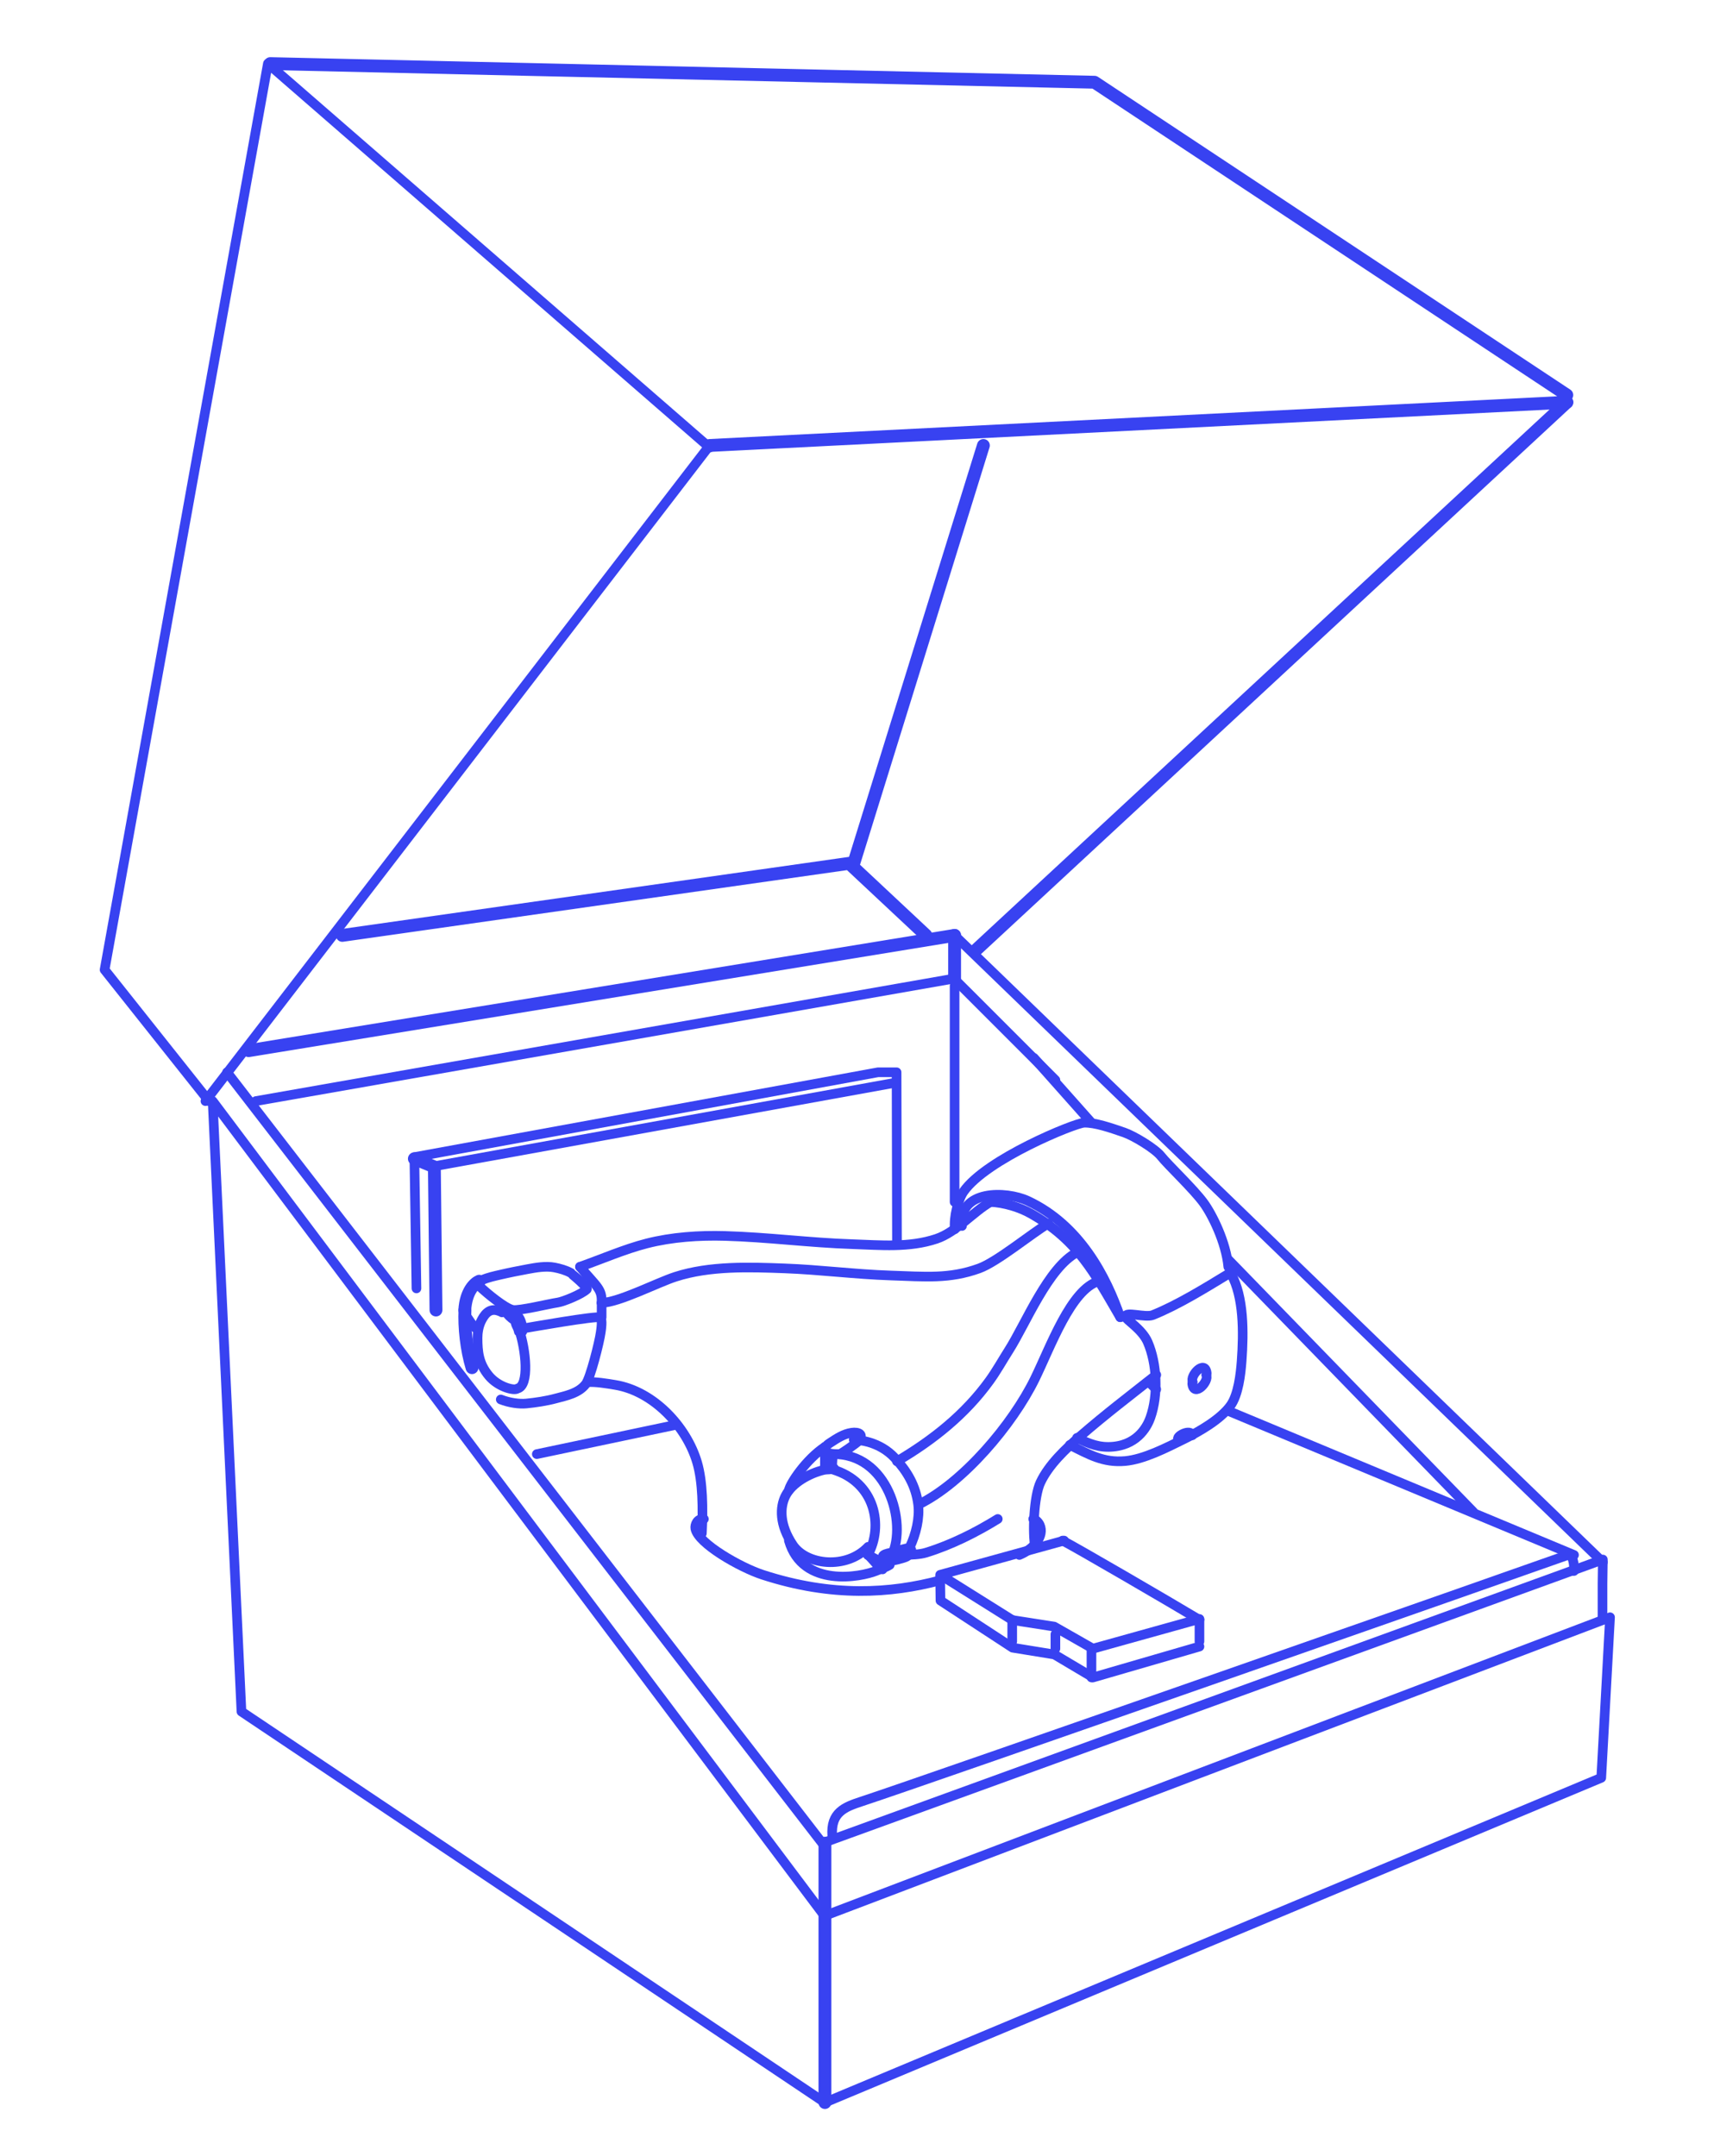 <svg width="296" height="371" viewBox="0 0 296 371" fill="none" xmlns="http://www.w3.org/2000/svg">
<path d="M206.418 278.697V282.416" stroke="#3842F1" stroke-width="1.657" stroke-miterlimit="1.5" stroke-linecap="round" stroke-linejoin="round"/>
<path d="M197.739 237.793C197.72 237.775 198.6 238.671 198.978 239.033" stroke="#3842F1" stroke-width="1.657" stroke-miterlimit="1.5" stroke-linecap="round" stroke-linejoin="round"/>
<path d="M202.789 247.708C202.192 247.161 204.901 245.729 205.182 246.944" stroke="#3842F1" stroke-width="1.657" stroke-miterlimit="1.5" stroke-linecap="round" stroke-linejoin="round"/>
<path d="M205.269 237.79C204.672 236.696 207.382 233.831 207.663 236.262" stroke="#3842F1" stroke-width="1.657" stroke-miterlimit="1.5" stroke-linecap="round" stroke-linejoin="round"/>
<path d="M207.574 236.552C208.172 237.646 205.462 240.51 205.181 238.08" stroke="#3842F1" stroke-width="1.657" stroke-miterlimit="1.5" stroke-linecap="round" stroke-linejoin="round"/>
<path d="M211.375 216.717L253.521 260.103" stroke="#3842F1" stroke-width="1.657" stroke-miterlimit="1.5" stroke-linecap="round" stroke-linejoin="round"/>
<path d="M270.876 267.54L211.375 242.748" stroke="#3842F1" stroke-width="1.657" stroke-miterlimit="1.5" stroke-linecap="round" stroke-linejoin="round"/>
<path d="M167.996 163.417L269.643 69.207" stroke="#3842F1" stroke-width="2.21" stroke-miterlimit="1.5" stroke-linecap="round" stroke-linejoin="round"/>
<path d="M146.922 148.541L169.235 76.644" stroke="#3842F1" stroke-width="2.21" stroke-miterlimit="1.5" stroke-linecap="round" stroke-linejoin="round"/>
<path d="M44.035 189.444L164.167 168.371L181.631 185.831" stroke="#3842F1" stroke-width="1.657" stroke-miterlimit="1.5" stroke-linecap="round" stroke-linejoin="round"/>
<path d="M177.914 182.008L187.831 193.164" stroke="#3842F1" stroke-width="1.657" stroke-miterlimit="1.5" stroke-linecap="round" stroke-linejoin="round"/>
<path d="M164.274 160.936L42.793 180.769" stroke="#3842F1" stroke-width="2.21" stroke-miterlimit="1.5" stroke-linecap="round" stroke-linejoin="round"/>
<path d="M164.281 160.936V168.373" stroke="#3842F1" stroke-width="2.21" stroke-miterlimit="1.5" stroke-linecap="round" stroke-linejoin="round"/>
<path d="M164.281 169.613V206.801" stroke="#3842F1" stroke-width="1.657" stroke-miterlimit="1.5" stroke-linecap="round" stroke-linejoin="round"/>
<path d="M275.845 268.781L164.281 160.936" stroke="#3842F1" stroke-width="1.657" stroke-miterlimit="1.5" stroke-linecap="round" stroke-linejoin="round"/>
<path d="M159.318 160.885L146.127 148.541L58.91 160.937" stroke="#3842F1" stroke-width="2.21" stroke-miterlimit="1.5" stroke-linecap="round" stroke-linejoin="round"/>
<path d="M122.127 76.644L35.355 189.448" stroke="#3842F1" stroke-width="1.657" stroke-miterlimit="1.5" stroke-linecap="round" stroke-linejoin="round"/>
<path d="M35.959 189.446L18 166.852L46.104 10.943L122.126 77.008" stroke="#3842F1" stroke-width="1.657" stroke-miterlimit="1.5" stroke-linecap="round" stroke-linejoin="round"/>
<path d="M269.636 67.965L188.354 14.15L46.508 10.943" stroke="#3842F1" stroke-width="2.21" stroke-miterlimit="1.5" stroke-linecap="round" stroke-linejoin="round"/>
<path d="M269.645 69.207L122.133 76.645" stroke="#3842F1" stroke-width="2.21" stroke-miterlimit="1.5" stroke-linecap="round" stroke-linejoin="round"/>
<path d="M187.832 283.654V288.613" stroke="#3842F1" stroke-width="1.657" stroke-miterlimit="1.5" stroke-linecap="round" stroke-linejoin="round"/>
<path d="M181.629 281.178V283.657" stroke="#3842F1" stroke-width="1.657" stroke-miterlimit="1.5" stroke-linecap="round" stroke-linejoin="round"/>
<path d="M174.195 278.697V282.416" stroke="#3842F1" stroke-width="1.657" stroke-miterlimit="1.5" stroke-linecap="round" stroke-linejoin="round"/>
<path d="M170.469 206.799C172.837 206.931 175.452 207.693 177.476 208.847C185.473 213.406 188.297 218.944 192.782 226.632" stroke="#3842F1" stroke-width="1.657" stroke-miterlimit="1.5" stroke-linecap="round" stroke-linejoin="round"/>
<path d="M165.548 210.932C164.938 204.663 173.152 204.885 176.858 206.604C185.83 210.769 190.422 219.712 192.787 226.636" stroke="#3842F1" stroke-width="1.657" stroke-miterlimit="1.5" stroke-linecap="round" stroke-linejoin="round"/>
<path d="M164.317 211.492C164.101 209.364 164.892 206.368 165.822 205.03C169.711 199.433 184.966 193.232 186.555 193.17C188.41 193.098 191.194 194.062 193.482 194.853C195.099 195.412 198.753 197.59 199.808 198.926C201.005 200.439 205.36 204.53 207.138 206.957C208.593 208.942 210.983 213.702 211.386 217.958" stroke="#3842F1" stroke-width="1.657" stroke-miterlimit="1.5" stroke-linecap="round" stroke-linejoin="round"/>
<path d="M184.109 248.606C187.394 250.251 189.894 251.713 193.621 251.379C196.884 251.087 200.753 249.076 203.772 247.592C206.429 246.285 210.071 244.188 211.762 241.839C213.111 239.965 213.511 236.414 213.675 234.184C214.042 229.19 214.053 223.141 211.876 219.197" stroke="#3842F1" stroke-width="1.657" stroke-miterlimit="1.5" stroke-linecap="round" stroke-linejoin="round"/>
<path d="M141.965 248.945C141.965 250.188 141.965 251.422 141.965 252.664" stroke="#3842F1" stroke-width="1.657" stroke-miterlimit="1.5" stroke-linecap="round" stroke-linejoin="round"/>
<path d="M135.762 256.383C135.974 255.23 138.704 251.118 141.96 248.945" stroke="#3842F1" stroke-width="1.657" stroke-miterlimit="1.5" stroke-linecap="round" stroke-linejoin="round"/>
<path fill-rule="evenodd" clip-rule="evenodd" d="M144.557 250.188C144.039 250.181 142.155 250.258 141.983 249.518C141.842 248.909 142.536 248.453 142.895 248.22C144.048 247.471 145.176 246.714 146.543 246.508C147.797 246.319 148.771 246.81 147.71 247.96C147.378 248.319 145.159 249.87 144.557 250.188V250.188Z" stroke="#3842F1" stroke-width="1.657" stroke-miterlimit="1.5" stroke-linecap="round" stroke-linejoin="round"/>
<path d="M153.116 269.249C152.421 269.677 151.578 269.941 150.836 270.249C148.196 271.347 138.126 273.273 135.762 265.064" stroke="#3842F1" stroke-width="1.657" stroke-miterlimit="1.5" stroke-linecap="round" stroke-linejoin="round"/>
<path d="M149.398 267.541C150.206 267.972 150.989 268.409 151.878 268.781" stroke="#3842F1" stroke-width="1.657" stroke-miterlimit="1.5" stroke-linecap="round" stroke-linejoin="round"/>
<path d="M149.398 267.541C150.249 268.317 150.939 269.381 151.878 270.02" stroke="#3842F1" stroke-width="1.657" stroke-miterlimit="1.5" stroke-linecap="round" stroke-linejoin="round"/>
<path d="M143.316 250.188C143.275 250.857 143.114 252.775 143.27 252.821C150.66 254.992 152.092 262.599 149.341 267.542" stroke="#3842F1" stroke-width="1.657" stroke-miterlimit="1.5" stroke-linecap="round" stroke-linejoin="round"/>
<path d="M143.562 252.668C143.016 252.888 142.308 252.778 141.731 252.915C139.38 253.472 136.35 255.071 135.193 257.338C134.179 259.323 134.112 262.337 136.444 265.825C138.756 269.284 145.62 270.107 149.399 266.135" stroke="#3842F1" stroke-width="1.657" stroke-miterlimit="1.5" stroke-linecap="round" stroke-linejoin="round"/>
<path d="M143.203 250.191C152.872 249.944 156.101 262.064 153.491 267.542" stroke="#3842F1" stroke-width="1.657" stroke-miterlimit="1.5" stroke-linecap="round" stroke-linejoin="round"/>
<path d="M156.588 266.301C155.537 266.466 154.49 266.808 153.503 267.095C153.033 267.232 152.403 267.297 152.053 267.57C151.702 267.844 151.932 268.839 152.298 268.777C153.744 268.533 155.542 268.111 156.058 267.811C156.438 267.589 157.349 266.535 156.461 266.375" stroke="#3842F1" stroke-width="1.657" stroke-miterlimit="1.5" stroke-linecap="round" stroke-linejoin="round"/>
<path d="M155.594 267.542C156.721 267.514 158.28 267.47 159.33 267.149C163.731 265.804 168.048 263.608 171.709 261.344" stroke="#3842F1" stroke-width="1.657" stroke-miterlimit="1.5" stroke-linecap="round" stroke-linejoin="round"/>
<path d="M154.355 251.425C160.57 247.751 166.068 243.398 170.294 237.553C171.504 235.88 172.515 234.046 173.622 232.308C176.52 227.755 180.395 218.062 185.345 215.477" stroke="#3842F1" stroke-width="1.657" stroke-miterlimit="1.5" stroke-linecap="round" stroke-linejoin="round"/>
<path d="M146.922 247.707C147.705 247.761 151.318 247.921 154.054 250.909C156.094 253.138 157.6 255.602 158.011 258.867C158.294 261.105 157.661 263.948 156.517 266.301" stroke="#3842F1" stroke-width="1.657" stroke-miterlimit="1.5" stroke-linecap="round" stroke-linejoin="round"/>
<path d="M158.074 258.865C165.756 255.115 174.237 245.106 178.077 237.27C180.806 231.7 184.301 221.861 189.064 220.438" stroke="#3842F1" stroke-width="1.657" stroke-miterlimit="1.5" stroke-linecap="round" stroke-linejoin="round"/>
<path d="M103.535 224.155C106.459 224.121 113.106 220.683 116.248 219.671C122.162 217.765 128.934 218.004 135.036 218.231C141.113 218.456 147.167 219.254 153.276 219.453C159.193 219.646 163.373 220.098 168.511 218.231C171.618 217.102 177.531 212.211 180.39 210.52" stroke="#3842F1" stroke-width="1.657" stroke-miterlimit="1.5" stroke-linecap="round" stroke-linejoin="round"/>
<path d="M99.812 217.955C103.494 216.663 107.454 214.923 111.31 213.938C115.602 212.841 120.324 212.52 124.734 212.647C132.185 212.862 139.274 213.82 146.721 214.066C151.552 214.225 156.452 214.711 161.143 213.147C164.558 212.009 167.58 208.411 170.47 206.799" stroke="#3842F1" stroke-width="1.657" stroke-miterlimit="1.5" stroke-linecap="round" stroke-linejoin="round"/>
<path d="M175.426 267.542C177.909 266.499 179.797 264.304 178.931 262.372C178.724 261.909 178.234 261.412 177.813 261.344" stroke="#3842F1" stroke-width="1.657" stroke-miterlimit="1.5" stroke-linecap="round" stroke-linejoin="round"/>
<path d="M178.165 266.299C177.648 263.765 177.921 257.443 179.059 255.042C180.51 251.98 183.381 249.281 185.909 247.089C190.297 243.285 194.424 240.151 198.987 236.549" stroke="#3842F1" stroke-width="1.657" stroke-miterlimit="1.5" stroke-linecap="round" stroke-linejoin="round"/>
<path d="M121.131 261.354C119.965 261.221 119.554 262.384 119.666 263.001C120.131 265.571 127.411 269.693 131.237 270.94C143.226 274.848 153.25 274.174 161.795 271.904" stroke="#3842F1" stroke-width="1.657" stroke-miterlimit="1.5" stroke-linecap="round" stroke-linejoin="round"/>
<path d="M75.023 200.603L153.738 186.348" stroke="#3842F1" stroke-width="1.657" stroke-miterlimit="1.5" stroke-linecap="round" stroke-linejoin="round"/>
<path d="M71.669 221.676L71.309 199.089L151.114 184.488H154.294L154.362 213.884" stroke="#3842F1" stroke-width="1.657" stroke-miterlimit="1.5" stroke-linecap="round" stroke-linejoin="round"/>
<path d="M143.23 315.885C142.915 311.812 145.396 310.893 148.232 309.962C159.569 306.239 261.693 270.437 269.703 267.581C270.701 267.225 270.971 269.327 270.858 270.296" stroke="#3842F1" stroke-width="1.657" stroke-miterlimit="1.5" stroke-linecap="round" stroke-linejoin="round"/>
<path d="M275.781 278.698V272.465L275.838 268.324L141.514 317.126L39.074 184.488" stroke="#3842F1" stroke-width="1.657" stroke-miterlimit="1.5" stroke-linecap="round" stroke-linejoin="round"/>
<path fill-rule="evenodd" clip-rule="evenodd" d="M36.594 189.447L41.552 294.484L141.957 361.752L275.564 305.88L277.076 278.255L141.891 329.632L36.594 189.447V189.447Z" stroke="#3842F1" stroke-width="1.657" stroke-miterlimit="1.5" stroke-linecap="round" stroke-linejoin="round"/>
<path d="M211.379 219.197C207.44 221.591 202.658 224.551 198.389 226.259C197.096 226.777 193.576 225.547 193.687 226.554C193.742 227.058 196.542 228.668 197.513 230.916C199.11 234.613 199.37 239.961 197.975 243.904C197.546 245.115 196.044 248.448 191.637 248.899C189.212 249.147 187.442 248.417 185.348 247.389" stroke="#3842F1" stroke-width="1.657" stroke-miterlimit="1.5" stroke-linecap="round" stroke-linejoin="round"/>
<path d="M182.863 265.064C185.115 266.215 200.897 275.391 206.416 278.7" stroke="#3842F1" stroke-width="1.657" stroke-miterlimit="1.5" stroke-linecap="round" stroke-linejoin="round"/>
<path d="M183.125 265.064L161.793 270.952L174.218 278.738L181.42 279.861L188.082 283.658L206.419 278.551" stroke="#3842F1" stroke-width="1.657" stroke-miterlimit="1.5" stroke-linecap="round" stroke-linejoin="round"/>
<path d="M161.793 271.26L161.847 275.385L174.258 283.491L181.45 284.661L188.105 288.614L206.419 283.296" stroke="#3842F1" stroke-width="1.657" stroke-miterlimit="1.5" stroke-linecap="round" stroke-linejoin="round"/>
<path d="M141.965 317.125V361.751" stroke="#3842F1" stroke-width="2.21" stroke-miterlimit="1.5" stroke-linecap="round" stroke-linejoin="round"/>
<path d="M101.055 237.82C102.4 237.689 104.552 238.06 105.878 238.278C112.468 239.364 118.147 245.447 119.967 251.608C120.942 254.907 121.002 259.573 120.784 263.825" stroke="#3842F1" stroke-width="1.657" stroke-miterlimit="1.5" stroke-linecap="round" stroke-linejoin="round"/>
<path d="M92.383 250.185L115.935 245.227" stroke="#3842F1" stroke-width="1.657" stroke-miterlimit="1.5" stroke-linecap="round" stroke-linejoin="round"/>
<path d="M79.988 226.049C80.356 226.505 81.056 227.683 81.474 228.109C81.548 228.185 81.967 228.731 82.129 228.64C82.434 228.468 82.584 227.735 82.709 227.475C83.26 226.328 84.095 224.955 85.772 225.53C85.976 225.6 86.214 225.674 86.386 225.8C87.426 225.53 86.806 226.014 88.665 227.254C88.768 228.121 89.119 228.251 89.285 229.113M89.285 228.64C90.525 232.212 91.145 238.41 89.05 238.904C88.537 239.338 85.739 238.663 84.117 236.694C82.377 234.582 82.189 232.617 82.182 230.207C82.179 229.286 82.353 228.252 82.757 227.376" stroke="#3842F1" stroke-width="1.657" stroke-miterlimit="1.5" stroke-linecap="round" stroke-linejoin="round"/>
<path d="M82.468 220.438C81.704 220.76 80.184 222.128 79.988 225.396" stroke="#3842F1" stroke-width="2.21" stroke-miterlimit="1.5" stroke-linecap="round" stroke-linejoin="round"/>
<path d="M87.418 225.395C89.577 225.839 89.991 228.01 89.881 229.113" stroke="#3842F1" stroke-width="1.657" stroke-miterlimit="1.5" stroke-linecap="round" stroke-linejoin="round"/>
<path d="M98.247 219.019C97.433 218.557 96.331 218.247 95.408 218.071C93.916 217.787 92.227 218.09 90.762 218.362C89.25 218.644 87.699 218.947 86.2 219.296C85.064 219.561 84.049 219.765 82.966 220.231C82.718 220.337 81.972 220.8 82.955 221.713C83.55 222.264 86.924 225.165 88.292 225.377C89.43 225.554 94.384 224.34 95.999 224.1C96.933 223.962 100.083 222.7 100.986 221.826C101.359 221.465 96.097 217.337 100.083 220.578" stroke="#3842F1" stroke-width="1.657" stroke-miterlimit="1.5" stroke-linecap="round" stroke-linejoin="round"/>
<path d="M103.535 224.156C103.535 224.927 103.535 225.866 103.535 226.635" stroke="#3842F1" stroke-width="1.657" stroke-miterlimit="1.5" stroke-linecap="round" stroke-linejoin="round"/>
<path d="M89.441 228.668C91.055 228.393 102.672 226.329 103.285 226.676C103.75 226.939 103.432 228.871 103.379 229.249C103.14 230.989 101.587 237.107 100.816 238.118C99.584 239.734 97.408 240.139 95.592 240.626C94.023 241.048 92.159 241.328 90.546 241.484C89.392 241.596 87.683 241.376 86.18 240.784" stroke="#3842F1" stroke-width="1.657" stroke-miterlimit="1.5" stroke-linecap="round" stroke-linejoin="round"/>
<path d="M81.228 235.311C80.279 232.197 79.869 228.31 80.018 225.395" stroke="#3842F1" stroke-width="2.21" stroke-miterlimit="1.5" stroke-linecap="round" stroke-linejoin="round"/>
<path d="M99.812 217.957C102.789 221.475 103.665 221.802 103.515 224.155" stroke="#3842F1" stroke-width="1.657" stroke-miterlimit="1.5" stroke-linecap="round" stroke-linejoin="round"/>
<path d="M75.027 225.395L74.752 200.77L71.309 199.363" stroke="#3842F1" stroke-width="2.21" stroke-miterlimit="1.5" stroke-linecap="round" stroke-linejoin="round"/>
</svg>
